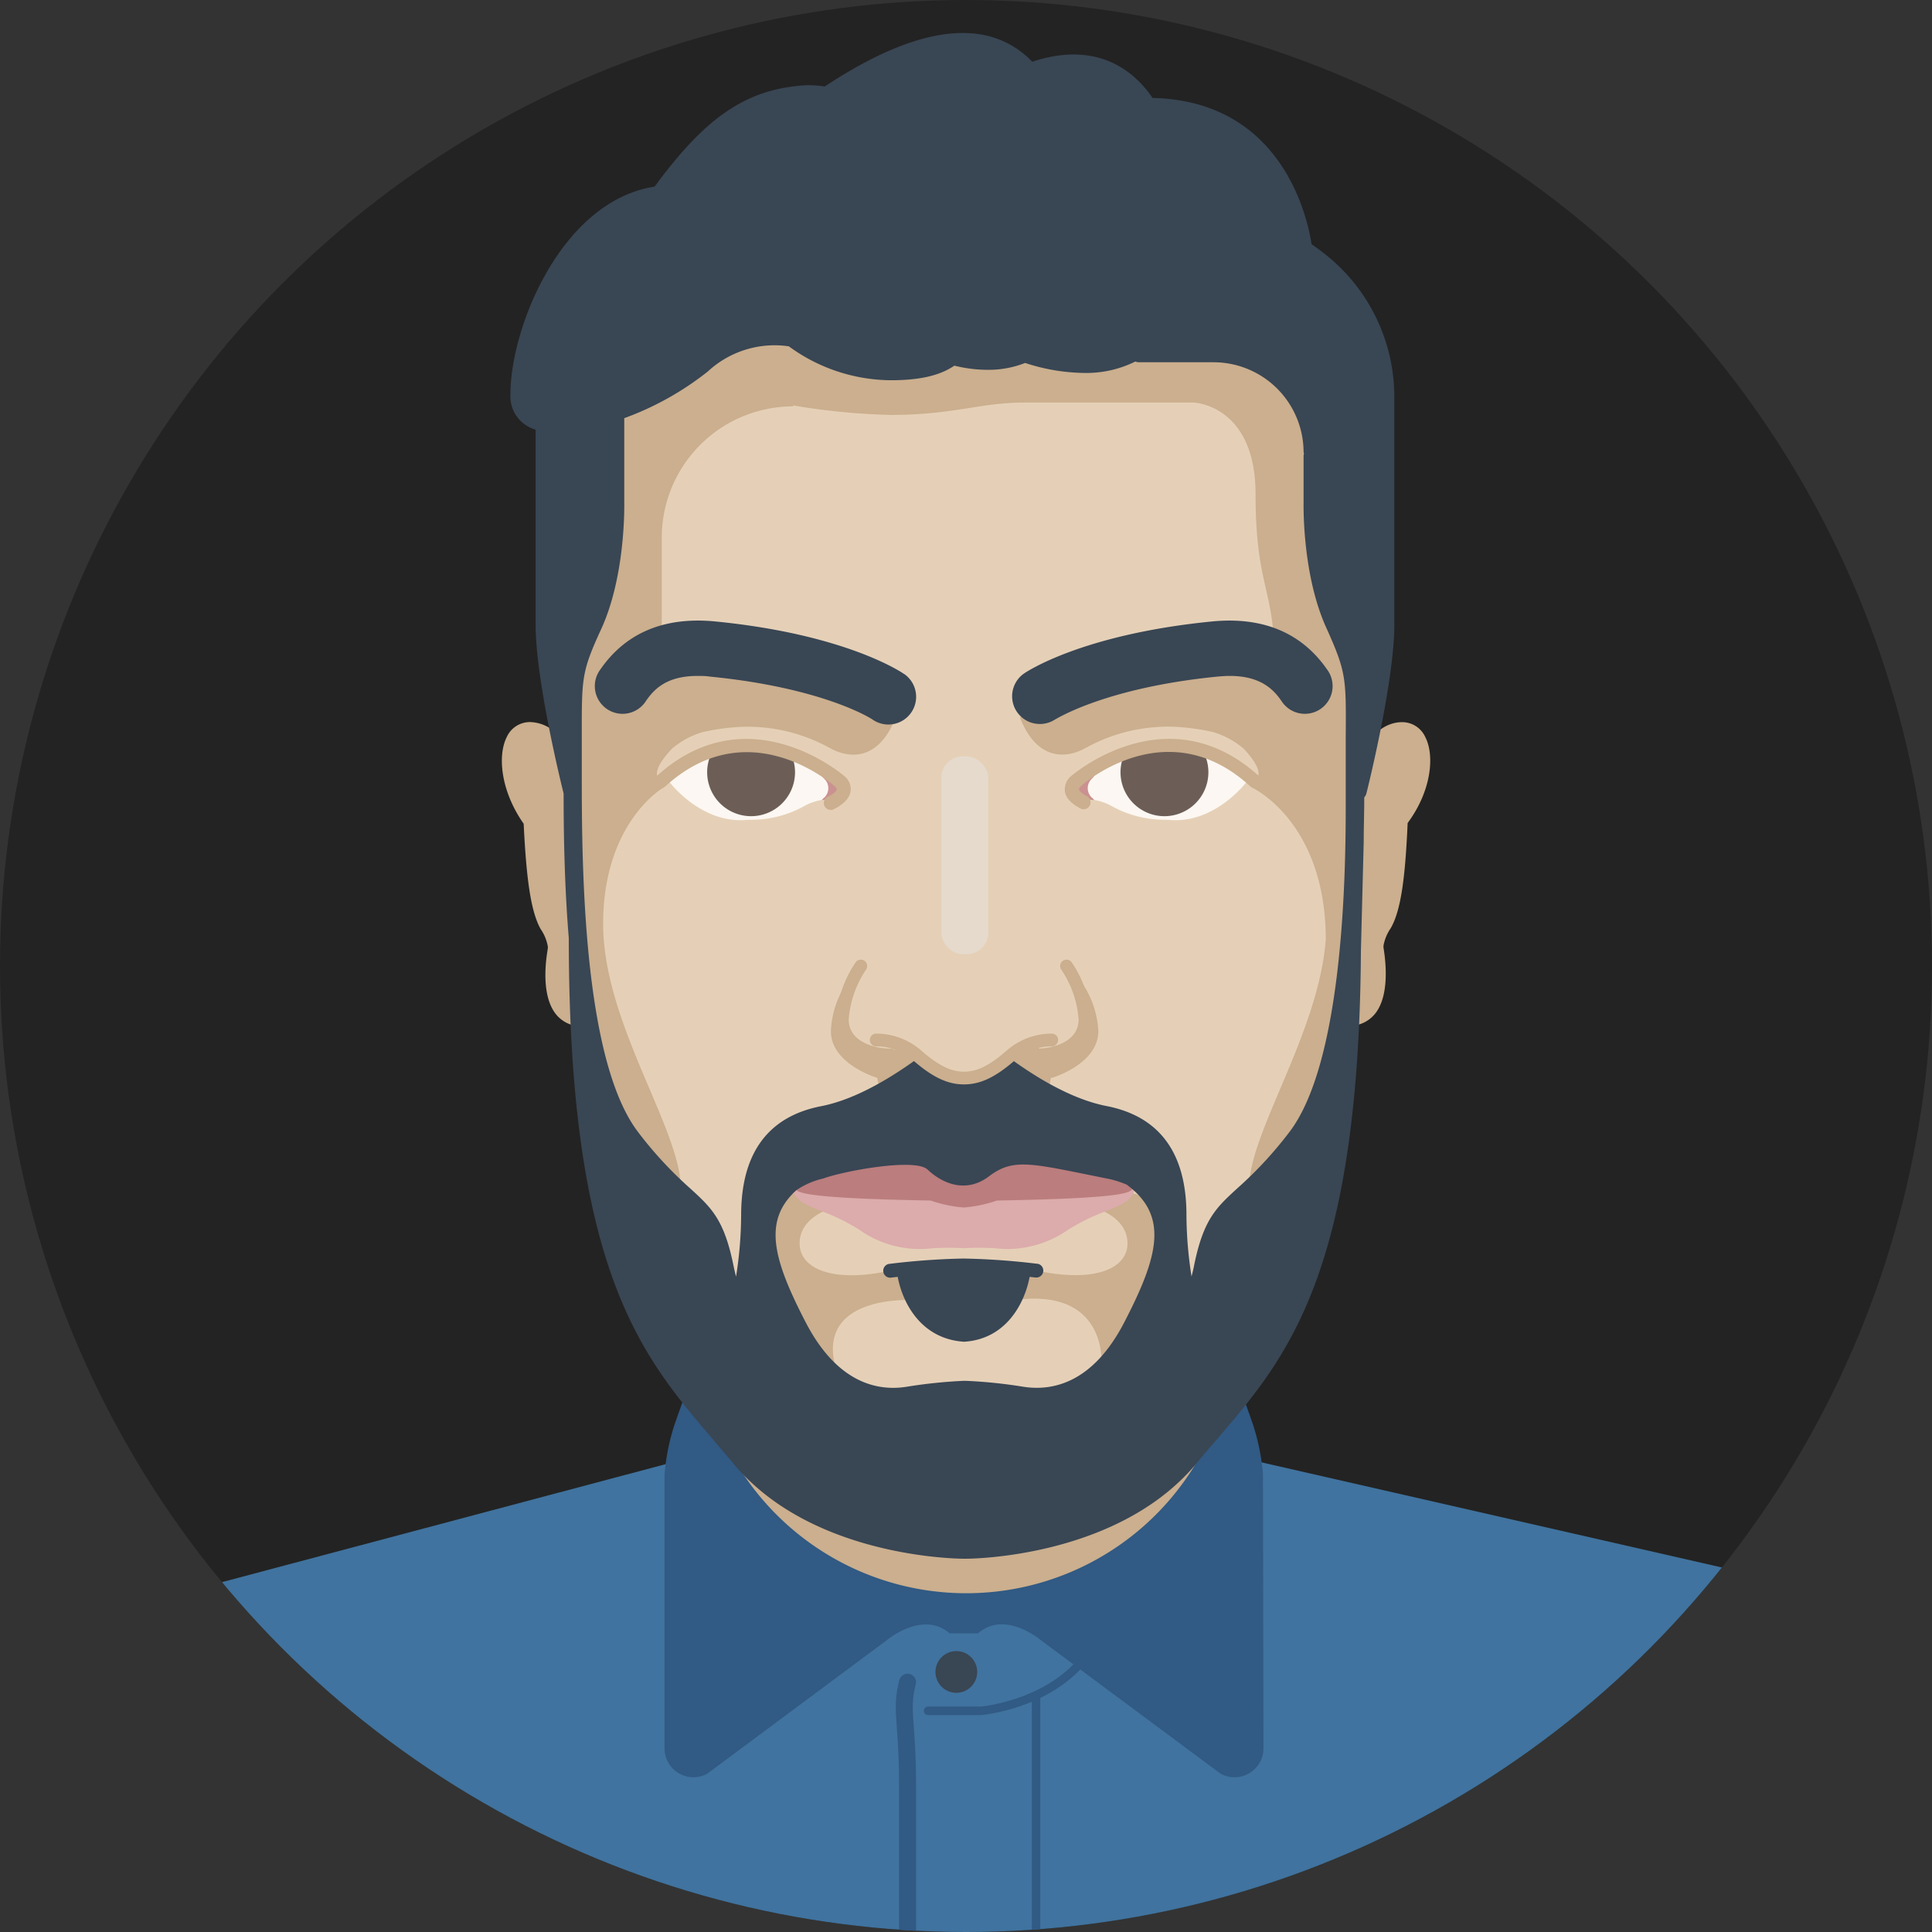 <svg id="Laag_1" data-name="Laag 1" xmlns="http://www.w3.org/2000/svg" xmlns:xlink="http://www.w3.org/1999/xlink" viewBox="0 0 227.78 227.78"><rect x="0" y="0" width="227.78" height="227.78" fill="#333333" stroke="none"/><defs><style>.cls-1{fill:#232323;}.cls-2{clip-path:url(#clip-path);}.cls-3{fill:#40739f;}.cls-4{fill:#394654;}.cls-15,.cls-18,.cls-5,.cls-6{fill:none;stroke-linecap:round;stroke-miterlimit:10;}.cls-5,.cls-6{stroke:#315a84;}.cls-6{stroke-width:2px;}.cls-7{fill:#315a84;}.cls-8{fill:#cbaf8e;}.cls-9{fill:#e5d0b7;}.cls-10{fill:#fcf7f2;}.cls-11{fill:#cb9191;}.cls-12{fill:#6c5e57;}.cls-13{fill:#434b5b;}.cls-14{fill:#dcabab;}.cls-15{stroke:#394654;}.cls-16{fill:#e5dacc;}.cls-17{fill:#bb7d7d;}.cls-18{stroke:#cbaf8e;stroke-width:1.5px;}</style><clipPath id="clip-path"><circle class="cls-1" cx="113.89" cy="113.89" r="113.89"/></clipPath></defs><title>Tekengebied 1</title><circle class="cls-1" cx="113.89" cy="113.89" r="113.89"/><g class="cls-2"><polyline class="cls-3" points="148.07 172.26 204.13 185.06 197.53 262.16 30.38 262.16 24.33 187.02 79.84 172.26"/><circle class="cls-4" cx="112.75" cy="197.12" r="2.46"/><path class="cls-5" d="M109.42,201.7h6.27s7.66-.67,12-6"/><path class="cls-6" d="M107,198.33c-.87,3.38,0,4.44,0,12.16V229"/><path class="cls-7" d="M148.9,173.77a25.49,25.49,0,0,0-1.15-5.74c-.89-2.62-3.14-8.71-3.16-8.77l-.06-.13a5,5,0,0,0-3.74-2.36l-.14,1.08H86.74l.11-1.08c-2.57-.26-4,2.1-4.19,2.5h0c0,.06-2.27,6.15-3.16,8.77a25.25,25.25,0,0,0-1.15,5.81v32.29a3.41,3.41,0,0,0,5,3l21.15-15.73s4-3.41,7.18-1.07l.29.22h3.33l.29-.22c3.11-2.33,7,.93,7.23,1.11l21,15.6.14.09a3.41,3.41,0,0,0,5-3Z"/><line class="cls-5" x1="122.15" y1="229" x2="122.15" y2="200.08"/><path class="cls-8" d="M141.81,169.3h0l-.74-.35c-.06.12-.13.24-.19.37L87.5,170.37l-.2-.36-.73.38h0l-.73.38a31.62,31.62,0,0,0,56.7-1.12Z"/><path class="cls-9" d="M65.58,87.65s-5.76-4.58-5.56,3A16.8,16.8,0,0,0,60.93,94a15.32,15.32,0,0,1,1.79,5.51c.18,2.36.53,7.36,2.46,10.94,0,0-1,8.06,2.29,9.55s3.46,12.6,6,18.67,17.89,31.67,40.37,31.67,43.86-37.88,43.54-42,2.4-7.55,3.4-8.52,2.41-2.53,1.59-7.86c0,0,2.11-5.71,2.38-8.87s.47-7,2.36-9.72-.12-12.1-5.47-5a50.34,50.34,0,0,1-.86-9c0-4.46,12.12-50.23-40-43.6S71.31,43.25,65.58,87.65Z"/><path class="cls-10" d="M87.31,87.93c4.49,0,9.58,2.28,10.44,3.46a1.73,1.73,0,0,1,.33,1.69h0a1.41,1.41,0,0,1-1.19,1.23,6.79,6.79,0,0,0-1.88.62,12.9,12.9,0,0,1-6.35,1.72c-.43,0-.88.05-1.37.05-4.95,0-8.31-4.44-8.31-4.44C79,91.26,82.81,87.93,87.31,87.93Z"/><path class="cls-11" d="M96.9,94.31s.08-.13.28-.28a1.52,1.52,0,0,0,0-2.21C96,90.58,99.28,93,99.28,93A2.58,2.58,0,0,1,97,94.3C97,94.33,96.91,94.34,96.9,94.31Z"/><path class="cls-12" d="M84,88.51h0a13.76,13.76,0,0,1,9.24.39l0,.12.08,0a5.18,5.18,0,1,1-9.3-.48Z"/><path class="cls-10" d="M138.57,87.93c-4.49,0-9.58,2.28-10.44,3.46a1.73,1.73,0,0,0-.33,1.69h0A1.41,1.41,0,0,0,129,94.31a6.79,6.79,0,0,1,1.88.62,12.9,12.9,0,0,0,6.35,1.72c.43,0,.88.05,1.37.05,4.95,0,8.31-4.44,8.31-4.44C146.88,91.26,143.06,87.93,138.57,87.93Z"/><path class="cls-11" d="M129,94.31s-.08-.13-.28-.28a1.52,1.52,0,0,1,0-2.21c1.22-1.24-2.08,1.18-2.08,1.18a2.58,2.58,0,0,0,2.24,1.31C128.91,94.33,129,94.34,129,94.31Z"/><path class="cls-12" d="M141.84,88.51h0a13.76,13.76,0,0,0-9.24.39l0,.12-.08,0a5.18,5.18,0,1,0,9.3-.48Z"/><path class="cls-8" d="M168.05,86.92a3,3,0,0,0-2.72-1.78c-2.19,0-3.67,1.68-4.5,3-1.2-3-1.76-33-1.76-33s5.28-19.48-40.93-19.48S69,46.45,68.71,54.76c-.28,7.27-2.47,27-3,31.81a4.64,4.64,0,0,0-3.25-1.44,3,3,0,0,0-2.72,1.78c-1.09,2.16-.72,6.33,2,10.21.31,6.33.81,10.29,2,12.41a5.22,5.22,0,0,1,.85,2.07l0,.17c0,.22-1.1,5.33,1,7.86A3.85,3.85,0,0,0,68.71,121a.82.82,0,0,0,0-1.63,2.84,2.84,0,0,1-.82-.12l.5-6.09a34.34,34.34,0,0,1,.3-4.29c1.4,26.54,11.58,31.25,11.58,31.25,0-7-9.16-19.49-9.16-31.19,0-11.93,7-16,7-16l.12-.07.16-.1c9.41-8.65,18.92-1,20-.08.12.09.26.25.25.36s0,.36-1,.87a.82.82,0,1,0,.75,1.45c1.22-.63,1.86-1.38,1.91-2.23a2,2,0,0,0-.68-1.57h0l0,0-.23-.19c-1.74-1.4-12-8.87-21.91.08-.13-.51.12-1.44,1.7-3.14a9.78,9.78,0,0,1,3.68-2,26.32,26.32,0,0,1,4.42-.61,20,20,0,0,1,10.57,2.5l-.06-.05s5.08,3.38,7.81-3.56h0s-9.31-5.14-14.1-5.77L90,79.13a14.77,14.77,0,0,0-10-2.76,9.46,9.46,0,0,0-2.48.63c-1.14-.6-1.3-1.41.27-2.64v-.13l.23-.07V63.41A15.49,15.49,0,0,1,93.51,47.91a.59.59,0,0,0,0-.11A79.45,79.45,0,0,0,105,48.92c7.49,0,10.48-1.46,15.79-1.46h19.92s7.32.22,7.32,10.84,2.18,11.32,2.18,18.74l-11.91,2.74c-.74-.35-1.41-.66-2-.87-3.4-1.33-16.06,5.67-16.06,5.67h0c2.73,6.94,7.81,3.56,7.81,3.56l-.06.05a20,20,0,0,1,10.57-2.5,26.32,26.32,0,0,1,4.42.61,9.78,9.78,0,0,1,3.68,2c1.57,1.7,1.82,2.63,1.7,3.14-9.94-8.95-20.17-1.47-21.91-.08l-.23.19,0,0h0a2,2,0,0,0-.68,1.57c0,.85.69,1.6,1.91,2.23a.82.82,0,0,0,.75-1.45c-1-.51-1-.85-1-.87s.14-.27.25-.36c1.13-1,10.64-8.57,20,.08l.16.1.12.07.14.07c1.41.77,8.41,5.24,8.44,17.74-.85,11.16-9.06,22.78-9.06,29.37,0,0,10.17-4.71,11.58-31.21.06,1.12.07,2.31,0,3.59,0,0-.32,5.09.61,6.83a3.16,3.16,0,0,1-.47,0,.82.82,0,0,0,0,1.63,3.85,3.85,0,0,0,3.14-1.41c2.05-2.53,1-7.64,1-7.86l0-.16h0a5.22,5.22,0,0,1,.85-2.07c1.23-2.12,1.72-6.07,2-12.41C168.77,93.25,169.15,89.08,168.05,86.92Z"/><path class="cls-8" d="M126.71,114.79s2.67,6.85-.79,8.69a17.34,17.34,0,0,1-2,.88s0-.1,0-.15a1.45,1.45,0,0,1-1.67-1.38c-1.32.21-4.84,3-6.71,3.93-1.26.3-2.1.47-2.1.47l-3.06-1a4.45,4.45,0,0,1-.56-.52,13.09,13.09,0,0,0-3.81-2.62c-.28,1.07-1.54,1.14-2.58,1,0,.05,0,.11,0,.16-1.91-.29-6-1.79-2.73-9.49a11,11,0,0,0-2.74,6.81c0,3.9,5.47,5.51,5.47,5.51h0a10.34,10.34,0,0,0,20.46,0l.13,0s5.47-1.6,5.47-5.51A11,11,0,0,0,126.71,114.79Z"/><path class="cls-8" d="M97.9,142.5s-3.63,1-3.63,4.1,4.22,4.84,11.57,3l7.76-.44h0l7.76.44c7.36,1.82,11.57.09,11.57-3s-3.63-4.1-3.63-4.1,3.72-2.75,5.13-1.44,4,4,0,12.43-4.56,7.27-4.56,7.27.68-9-10.3-7.48-11.94,0-11.94,0-12.21-.77-8.85,8.83c0,0-4.35-3.55-7-11.07S92.61,137.33,97.9,142.5Z"/><path class="cls-13" d="M119.82,126c-.56-.38-1.65-1.61-2.14-.39s-5.37,2.59-7.25.73-2.4-.73-2.4-.73l-4.41,2.68a10.34,10.34,0,0,0,20,0C122.26,127.46,120.2,126.23,119.82,126Z"/><path class="cls-13" d="M147.43,42.54s3.91-3.63,6.2-13.09c0,0,3.68,2.9,4.39,3.72s-3.18-.63-4.09,3.27S148.92,45.48,147.43,42.54Z"/><path class="cls-4" d="M156.46,78.93c-3-4.33-7.58-6.25-13.57-5.66-15.4,1.52-22,6-22.25,6.2a3.27,3.27,0,0,0,3.71,5.38c.06,0,5.82-3.76,19.19-5.08.51-.05,1-.08,1.45-.08,3.6,0,5.14,1.57,6.09,2.95a3.27,3.27,0,1,0,5.38-3.71Z"/><path class="cls-4" d="M106.6,79.47c-.27-.19-6.85-4.68-22.25-6.2-6-.59-10.57,1.32-13.57,5.66a3.27,3.27,0,1,0,5.38,3.71c1-1.46,2.51-2.95,6.09-2.95.46,0,.95,0,1.45.08,13.31,1.31,19,4.93,19.18,5.07a3.27,3.27,0,0,0,3.72-5.38Z"/><path class="cls-14" d="M132.14,139.91c0,.25-.28.49-.72.73a.85.85,0,0,0-.37-.27l-.46,0-13.16.61a16.56,16.56,0,0,1-3.81.82,16.56,16.56,0,0,1-3.81-.82s-8.06-.45-11.54-.45a4.14,4.14,0,0,0-2,.31c-.69-.32-1.17-.63-1.17-1H93.46c0,1.61,1.55,2.24,3.51,3a23.49,23.49,0,0,1,4.35,2.15,12.29,12.29,0,0,0,8.65,2.17,34.15,34.15,0,0,1,3.7,0,31.65,31.65,0,0,1,3.61,0,13.36,13.36,0,0,0,1.57.1,12.65,12.65,0,0,0,7.08-2.27,23.49,23.49,0,0,1,4.35-2.15c2-.79,3.51-1.41,3.51-3Z"/><path class="cls-4" d="M122.31,149a84.23,84.23,0,0,0-8.7-.62,84.18,84.18,0,0,0-8.68.62.82.82,0,1,0,.2,1.62l.71-.08c.53,2.89,2.63,7.32,7.83,7.65,5.1-.32,7.19-4.76,7.72-7.65l.72.08h.1a.82.82,0,0,0,.1-1.63Z"/><path class="cls-15" d="M149.31,40.19s2-2.32,3.53-8.17"/><rect class="cls-16" x="110.97" y="89.18" width="5.54" height="23.32" rx="2.53" ry="2.53"/><path class="cls-17" d="M127.51,137.79c-1.49-.28-3-.58-4.08-.86a9,9,0,0,0-2.36-.33,7.69,7.69,0,0,0-4.8,1.65,5.84,5.84,0,0,1-2.61,1.11,5.6,5.6,0,0,1-2.7-1.11,7.69,7.69,0,0,0-4.8-1.65,9,9,0,0,0-2.36.33c-1,.29-2.59.58-4.08.86-4.78.91-6,1.23-6,2.12,0,.6,0,1.35,16,1.63a15.6,15.6,0,0,0,3.91.82,15.6,15.6,0,0,0,3.91-.82c16-.28,16-1,16-1.63C133.5,139,132.29,138.7,127.51,137.79Z"/><path class="cls-4" d="M156,29.79c-.44-.34-.9-.68-1.37-1-.45-3-3.39-16.9-18.74-17.24a13.23,13.23,0,0,0-2.35-2.63c-2.21-1.85-6-3.59-11.84-1.64a10.84,10.84,0,0,0-4.12-2.71c-5.08-1.84-11.93.06-20.35,5.63a11,11,0,0,0-2.38-.14C88,10.52,83.21,13.77,77.18,22c-11,1.71-17,16.6-17,24.47a4.07,4.07,0,0,0,2.45,4,5.27,5.27,0,0,0,.52.19v23c0,6.67,3.15,19.29,3.3,19.89,0,4.75.1,10.87.61,17.07,0,39.26,8.62,49.28,16.93,59,.82,1,1.63,1.9,2.44,2.88,9.17,11.13,26.48,11.27,27.22,11.27h.22c.73,0,18-.14,27.22-11.27.81-1,1.62-1.93,2.44-2.88,8.21-9.57,16.69-19.48,16.92-57.55h0l.33-12.85h0c0-1.53.05-3,.06-4.46,0-.26,0-.5,0-.75a1.07,1.07,0,0,0,.25-.44c.14-.54,3.3-13.22,3.3-19.9v-27A21.45,21.45,0,0,0,156,29.79ZM132.56,155.88c-3.76,7.28-8.57,8.15-11.95,7.61a57.54,57.54,0,0,0-6.7-.69h-.34a58.51,58.51,0,0,0-6.64.69c-3.37.55-8.18-.33-11.95-7.61-3.85-7.44-5.07-12-1.06-15.58a9.35,9.35,0,0,1,3.16-1.36c2.34-.87,10.81-2.45,12.28-1.05s4.33,3,7.25.79,5-1.51,13.86.26a11.38,11.38,0,0,1,2.37.73C137.77,143.33,136.64,148,132.56,155.88Zm26.1-69.06c0,1.11,0,2.38,0,3.84V91c0,1.13,0,2.41,0,3.8,0,7.49-.19,30.27-6.66,38.69a46.25,46.25,0,0,1-6.11,6.6c-2.49,2.28-4,3.66-5.1,9.07-.11.56-.22,1-.31,1.33a47.7,47.7,0,0,1-.6-7.25c0-7.3-3.17-11.62-9.42-12.84-4.28-.83-8.7-3.63-11.66-5.83a.54.54,0,1,0-.65.87l.19.14a8.33,8.33,0,0,1-4.72,1.52,5.49,5.49,0,0,1-4.4-1.76v0a.54.54,0,0,0,0-.64.54.54,0,0,0-.76-.11c-3,2.2-7.38,5-11.66,5.83-6.25,1.22-9.42,5.54-9.42,12.84a47.7,47.7,0,0,1-.6,7.25c-.09-.33-.19-.76-.31-1.33-1.1-5.41-2.6-6.79-5.1-9.07a46.25,46.25,0,0,1-6.11-6.6c-6.67-8.67-6.67-32.43-6.67-42.58v-.24c0-1.46,0-2.73,0-3.84,0-6.88-.05-7.6,2.28-12.66,2.89-6.29,2.73-14.57,2.73-14.89v-10a35.2,35.2,0,0,0,9.86-5.51A11.58,11.58,0,0,1,93,40.83a20.58,20.58,0,0,0,12,4c3.29,0,5.73-.5,7.52-1.72a16.25,16.25,0,0,0,3.93.49,11.66,11.66,0,0,0,4.41-.81,23,23,0,0,0,7,1.18,13,13,0,0,0,6-1.35,1.09,1.09,0,0,0,.43.09H143a10.62,10.62,0,0,1,10.69,10.52,1,1,0,0,0,.05.25,1,1,0,0,0-.05.25v5.48c0,.35-.17,8.63,2.73,14.92C158.71,79.23,158.71,79.95,158.66,86.82Z"/><path class="cls-18" d="M101.49,113.89a12.9,12.9,0,0,0-2.18,6.27c0,3.13,3.27,4.22,5.72,4.22"/><path class="cls-18" d="M125.74,113.89a12.9,12.9,0,0,1,2.18,6.27c0,3.13-3.27,4.22-5.72,4.22"/><path class="cls-18" d="M124,122.61a7.31,7.31,0,0,0-4.77,1.77c-2.18,1.91-3.81,2.72-5.58,2.72s-3.41-.82-5.58-2.72a7.31,7.31,0,0,0-4.77-1.77"/></g></svg>